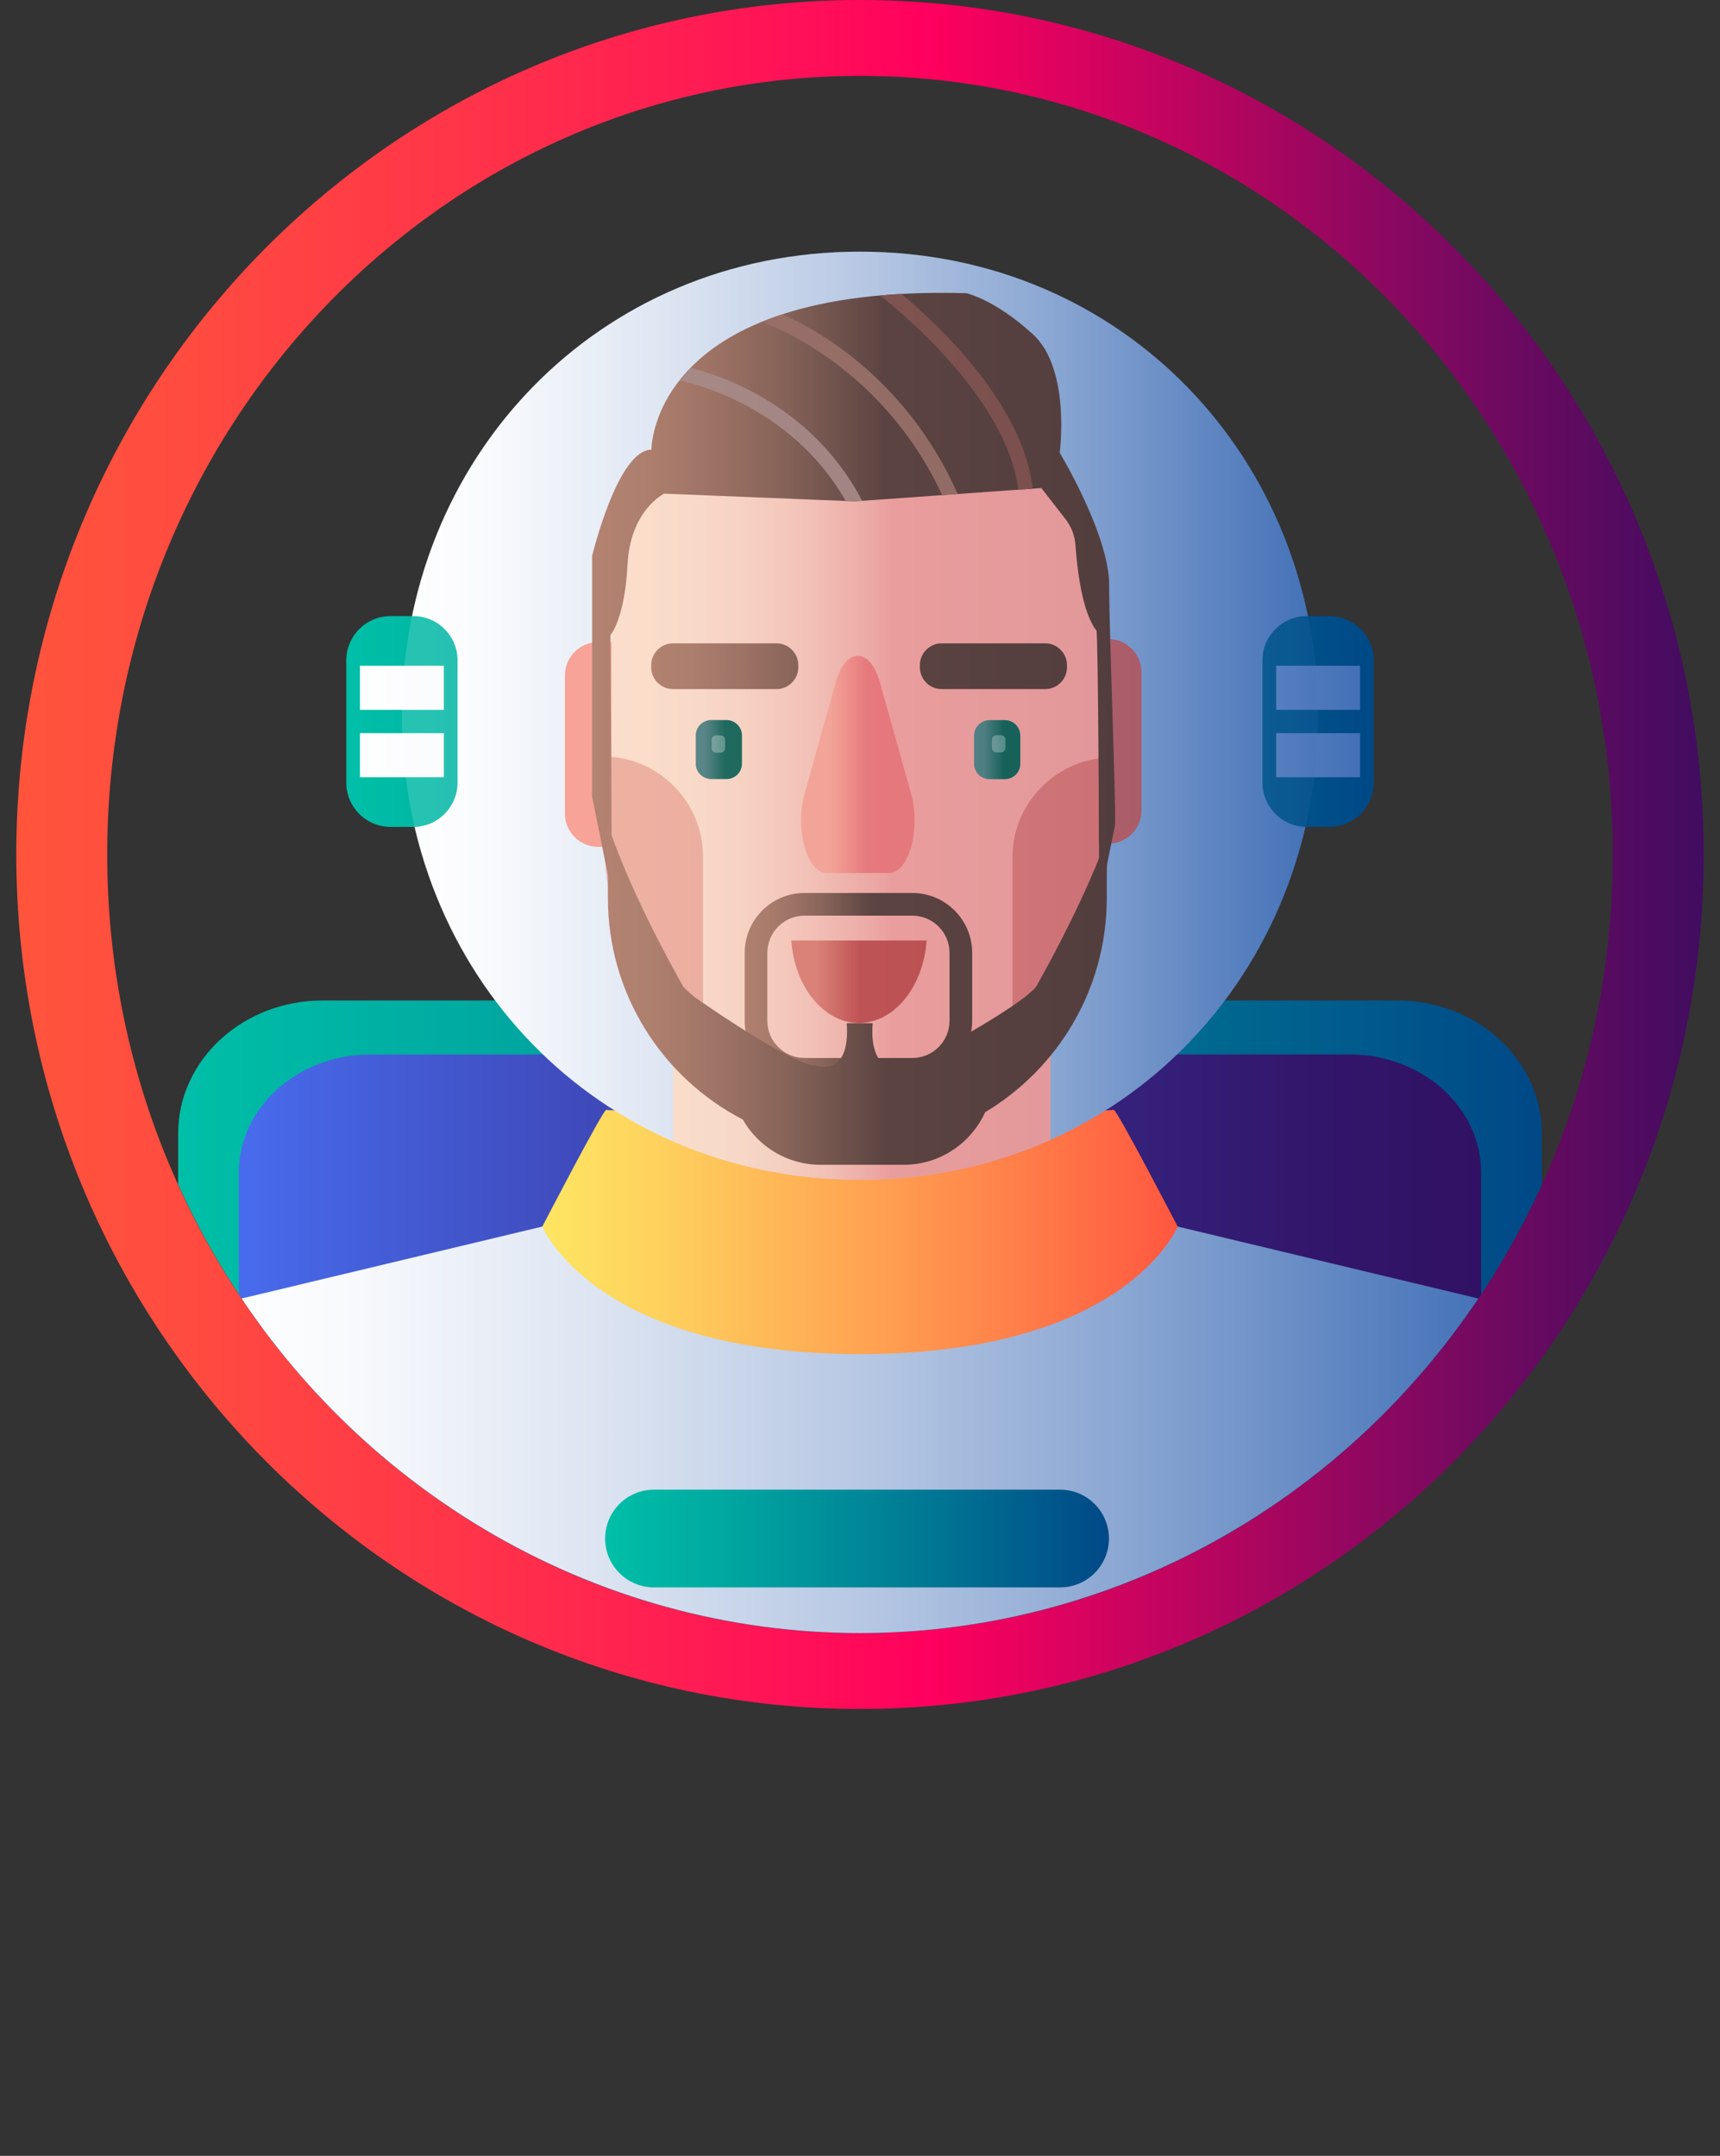 <?xml version="1.0" encoding="iso-8859-1"?>
<!-- Generator: Adobe Illustrator 19.0.0, SVG Export Plug-In . SVG Version: 6.00 Build 0)  -->
<svg version="1.1" xmlns="http://www.w3.org/2000/svg" xmlns:xlink="http://www.w3.org/1999/xlink" x="0px" y="0px"
	 viewBox="0 0 370.949 464.996" style="enable-background:new 0 0 370.949 464.996;" xml:space="preserve">
<rect x="0" y="0" width="370.949" height="464.996" fill="#333333" stroke="none"/>
<g id="profile">
	<g>
		
			<linearGradient id="SVGID_1_" gradientUnits="userSpaceOnUse" x1="-1147.499" y1="-537.616" x2="-1147.499" y2="-537.616" gradientTransform="matrix(-1 0 0 -1 -825.118 -241.479)">
			<stop  offset="0" style="stop-color:#FEE662"/>
			<stop  offset="0.185" style="stop-color:#FED15D"/>
			<stop  offset="0.566" style="stop-color:#FF9B50"/>
			<stop  offset="1" style="stop-color:#FF5740"/>
		</linearGradient>
		<path style="fill:none;stroke:url(#SVGID_1_);stroke-width:4.489;stroke-miterlimit:10;" d="M322.381,296.137"/>
		<linearGradient id="SVGID_2_" gradientUnits="userSpaceOnUse" x1="3.515" y1="184.3" x2="367.434" y2="184.3">
			<stop  offset="0" style="stop-color:#FF543C"/>
			<stop  offset="0.104" style="stop-color:#FF4B40"/>
			<stop  offset="0.272" style="stop-color:#FF3349"/>
			<stop  offset="0.482" style="stop-color:#FF0D59"/>
			<stop  offset="0.543" style="stop-color:#FF005E"/>
			<stop  offset="0.669" style="stop-color:#C7045F"/>
			<stop  offset="0.895" style="stop-color:#680A60"/>
			<stop  offset="0.997" style="stop-color:#420C60"/>
		</linearGradient>
		<path style="fill:url(#SVGID_2_);" d="M185.474,0C84.981,0,3.515,82.514,3.515,184.3s81.466,184.3,181.959,184.3
			s181.959-82.514,181.959-184.3S285.968,0,185.474,0z M185.474,352.233c-89.663,0-162.35-75.186-162.35-167.934
			S95.811,16.366,185.474,16.366s162.35,75.186,162.35,167.934S275.138,352.233,185.474,352.233z"/>
		<g>
			<defs>
				<ellipse id="SVGID_3_" cx="185.474" cy="184.3" rx="162.35" ry="167.934"/>
			</defs>
			<clipPath id="SVGID_4_">
				<use xlink:href="#SVGID_3_"  style="overflow:visible;"/>
			</clipPath>
			<g style="clip-path:url(#SVGID_4_);">
				<linearGradient id="SVGID_5_" gradientUnits="userSpaceOnUse" x1="38.42" y1="303.781" x2="332.529" y2="303.781">
					<stop  offset="0" style="stop-color:#00BFA7"/>
					<stop  offset="0.217" style="stop-color:#00AAA1"/>
					<stop  offset="0.661" style="stop-color:#007593"/>
					<stop  offset="1" style="stop-color:#004887"/>
				</linearGradient>
				<path style="fill:url(#SVGID_5_);" d="M332.529,363.058c0,15.855-13.935,28.709-31.125,28.709H69.545
					c-17.19,0-31.125-12.853-31.125-28.709V244.504c0-15.855,13.935-28.709,31.125-28.709h231.859
					c17.19,0,31.125,12.853,31.125,28.709V363.058z"/>
				<linearGradient id="SVGID_6_" gradientUnits="userSpaceOnUse" x1="51.513" y1="305.601" x2="319.435" y2="305.601">
					<stop  offset="0.003" style="stop-color:#486BED"/>
					<stop  offset="0.147" style="stop-color:#4359D1"/>
					<stop  offset="0.423" style="stop-color:#3B3AA2"/>
					<stop  offset="0.667" style="stop-color:#362480"/>
					<stop  offset="0.868" style="stop-color:#32166B"/>
					<stop  offset="1" style="stop-color:#311163"/>
				</linearGradient>
				<path style="fill:url(#SVGID_6_);" d="M319.435,358.263c0,14.086-12.694,25.505-28.353,25.505H79.867
					c-15.659,0-28.354-11.419-28.354-25.505V252.94c0-14.086,12.694-25.505,28.354-25.505h211.215
					c15.659,0,28.353,11.419,28.353,25.505V358.263z"/>
				<path style="fill:none;stroke:#1D1D1B;stroke-width:2.54;stroke-miterlimit:10;" d="M185.474,406.578"/>
				<g>
					<linearGradient id="SVGID_7_" gradientUnits="userSpaceOnUse" x1="-3.136016e-005" y1="343.763" x2="85.084" y2="343.763">
						<stop  offset="0" style="stop-color:#FFFFFF"/>
						<stop  offset="0.106" style="stop-color:#F7F9FC"/>
						<stop  offset="0.273" style="stop-color:#E0E7F3"/>
						<stop  offset="0.481" style="stop-color:#BBCBE5"/>
						<stop  offset="0.721" style="stop-color:#87A4D1"/>
						<stop  offset="0.985" style="stop-color:#4673B8"/>
						<stop  offset="0.998" style="stop-color:#4370B7"/>
					</linearGradient>
					<path style="fill:url(#SVGID_7_);" d="M0.284,406.578h71.909l12.892-101.174l-36.632-24.456
						C48.452,280.948-4.315,284.919,0.284,406.578z"/>
					<linearGradient id="SVGID_8_" gradientUnits="userSpaceOnUse" x1="48.452" y1="363.878" x2="322.497" y2="363.878">
						<stop  offset="0" style="stop-color:#FFFFFF"/>
						<stop  offset="0.106" style="stop-color:#F7F9FC"/>
						<stop  offset="0.273" style="stop-color:#E0E7F3"/>
						<stop  offset="0.481" style="stop-color:#BBCBE5"/>
						<stop  offset="0.721" style="stop-color:#87A4D1"/>
						<stop  offset="0.985" style="stop-color:#4673B8"/>
						<stop  offset="0.998" style="stop-color:#4370B7"/>
					</linearGradient>
					<path style="fill:url(#SVGID_8_);" d="M246.497,262.761h-61.022h-61.022l-76.001,18.187c0,0,18.724,25.71,23.741,125.63
						l113.282,58.418l113.282-58.418c5.017-99.92,23.741-125.63,23.741-125.63L246.497,262.761z"/>
					<linearGradient id="SVGID_9_" gradientUnits="userSpaceOnUse" x1="298.756" y1="343.763" x2="370.949" y2="343.763">
						<stop  offset="0" style="stop-color:#FFFFFF"/>
						<stop  offset="0.106" style="stop-color:#F7F9FC"/>
						<stop  offset="0.273" style="stop-color:#E0E7F3"/>
						<stop  offset="0.481" style="stop-color:#BBCBE5"/>
						<stop  offset="0.721" style="stop-color:#87A4D1"/>
						<stop  offset="0.985" style="stop-color:#4673B8"/>
						<stop  offset="0.998" style="stop-color:#4370B7"/>
					</linearGradient>
					<path style="fill:url(#SVGID_9_);" d="M370.665,406.578h-71.909l18.423-79.358l5.319-46.273
						C322.497,280.948,375.264,284.919,370.665,406.578z"/>
					<linearGradient id="SVGID_10_" gradientUnits="userSpaceOnUse" x1="130.506" y1="331.842" x2="239.16" y2="331.842">
						<stop  offset="0" style="stop-color:#00BFA7"/>
						<stop  offset="0.217" style="stop-color:#00AAA1"/>
						<stop  offset="0.661" style="stop-color:#007593"/>
						<stop  offset="1" style="stop-color:#004887"/>
					</linearGradient>
					<path style="fill:url(#SVGID_10_);" d="M239.16,331.842c0,5.822-4.719,10.541-10.541,10.541h-87.572
						c-5.822,0-10.541-4.72-10.541-10.541l0,0c0-5.822,4.719-10.541,10.541-10.541h87.572
						C234.441,321.301,239.16,326.02,239.16,331.842L239.16,331.842z"/>
					<path style="fill:#9DD1E0;" d="M239.16,376.766c0,5.822-4.719,10.541-10.541,10.541h-87.572
						c-5.822,0-10.541-4.719-10.541-10.541l0,0c0-5.822,4.719-10.541,10.541-10.541h87.572
						C234.441,366.225,239.16,370.945,239.16,376.766L239.16,376.766z"/>
					<linearGradient id="SVGID_11_" gradientUnits="userSpaceOnUse" x1="116.963" y1="265.725" x2="253.986" y2="265.725">
						<stop  offset="0" style="stop-color:#FEE662"/>
						<stop  offset="0.185" style="stop-color:#FED15D"/>
						<stop  offset="0.566" style="stop-color:#FF9B50"/>
						<stop  offset="1" style="stop-color:#FF5740"/>
					</linearGradient>
					<path style="fill:url(#SVGID_11_);" d="M240.197,239.395l-54.722,3.302l-54.722-3.302
						c-0.546-0.354-13.789,25.158-13.789,25.158s11.129,27.506,68.512,27.506s68.511-27.506,68.511-27.506
						S240.742,239.041,240.197,239.395z"/>
					<linearGradient id="SVGID_12_" gradientUnits="userSpaceOnUse" x1="20.431" y1="343.356" x2="72.269" y2="343.356">
						<stop  offset="0.003" style="stop-color:#486BED"/>
						<stop  offset="0.147" style="stop-color:#4359D1"/>
						<stop  offset="0.423" style="stop-color:#3B3AA2"/>
						<stop  offset="0.667" style="stop-color:#362480"/>
						<stop  offset="0.868" style="stop-color:#32166B"/>
						<stop  offset="1" style="stop-color:#311163"/>
					</linearGradient>
					<path style="fill:url(#SVGID_12_);" d="M20.431,301.158c0,0,42.564,57.759,51.762,105.42c0,0,2.687-88.212-23.741-125.63
						C48.452,280.948,23.855,273.918,20.431,301.158z"/>
					<linearGradient id="SVGID_13_" gradientUnits="userSpaceOnUse" x1="298.679" y1="343.356" x2="350.518" y2="343.356">
						<stop  offset="0.003" style="stop-color:#486BED"/>
						<stop  offset="0.147" style="stop-color:#4359D1"/>
						<stop  offset="0.423" style="stop-color:#3B3AA2"/>
						<stop  offset="0.667" style="stop-color:#362480"/>
						<stop  offset="0.868" style="stop-color:#32166B"/>
						<stop  offset="1" style="stop-color:#311163"/>
					</linearGradient>
					<path style="fill:url(#SVGID_13_);" d="M350.518,301.158c0,0-42.564,57.759-51.762,105.42c0,0-2.687-88.212,23.741-125.63
						C322.497,280.948,347.094,273.918,350.518,301.158z"/>
				</g>
				<linearGradient id="SVGID_14_" gradientUnits="userSpaceOnUse" x1="86.68" y1="154.363" x2="284.269" y2="154.363">
					<stop  offset="0" style="stop-color:#FFFFFF"/>
					<stop  offset="0.106" style="stop-color:#F7F9FC"/>
					<stop  offset="0.273" style="stop-color:#E0E7F3"/>
					<stop  offset="0.481" style="stop-color:#BBCBE5"/>
					<stop  offset="0.721" style="stop-color:#87A4D1"/>
					<stop  offset="0.985" style="stop-color:#4673B8"/>
					<stop  offset="0.998" style="stop-color:#4370B7"/>
				</linearGradient>
				<path style="fill:url(#SVGID_14_);" d="M284.269,154.364c0,55.275-41.993,100.085-98.794,100.085S86.68,209.639,86.68,154.364
					c0-55.276,41.993-100.085,98.794-100.085S284.269,99.088,284.269,154.364z"/>
				<g>
					<circle style="opacity:0.8;fill:#FFFFFF;" cx="150.879" cy="146.123" r="15.759"/>
					<circle style="opacity:0.8;fill:#FFFFFF;" cx="135.433" cy="166.801" r="5.927"/>
				</g>
				<linearGradient id="SVGID_15_" gradientUnits="userSpaceOnUse" x1="74.681" y1="155.619" x2="296.268" y2="155.619">
					<stop  offset="0" style="stop-color:#00BFA7"/>
					<stop  offset="0.217" style="stop-color:#00AAA1"/>
					<stop  offset="0.661" style="stop-color:#007593"/>
					<stop  offset="1" style="stop-color:#004887"/>
				</linearGradient>
				<path style="fill:url(#SVGID_15_);" d="M98.68,168.797c0,5.278-4.279,9.557-9.558,9.557h-4.884
					c-5.278,0-9.557-4.279-9.557-9.557V142.44c0-5.278,4.279-9.557,9.557-9.557h4.884c5.279,0,9.558,4.279,9.558,9.557V168.797z
					 M296.268,142.44c0-5.278-4.279-9.557-9.558-9.557h-4.884c-5.278,0-9.557,4.279-9.557,9.557v26.357
					c0,5.278,4.279,9.557,9.557,9.557h4.884c5.279,0,9.558-4.279,9.558-9.557V142.44z"/>
			</g>
		</g>
		<path style="fill:none;" d="M261.236,135.219c0,42.388-32.203,76.751-75.761,76.751s-75.761-34.363-75.761-76.751
			c0-42.389,32.203-76.751,75.761-76.751S261.236,92.83,261.236,135.219z"/>
		<linearGradient id="SVGID_16_" gradientUnits="userSpaceOnUse" x1="77.633" y1="155.619" x2="293.316" y2="155.619">
			<stop  offset="0" style="stop-color:#FFFFFF"/>
			<stop  offset="0.106" style="stop-color:#F7F9FC"/>
			<stop  offset="0.273" style="stop-color:#E0E7F3"/>
			<stop  offset="0.481" style="stop-color:#BBCBE5"/>
			<stop  offset="0.721" style="stop-color:#87A4D1"/>
			<stop  offset="0.985" style="stop-color:#4673B8"/>
			<stop  offset="0.998" style="stop-color:#4370B7"/>
		</linearGradient>
		<path style="fill:url(#SVGID_16_);" d="M95.728,143.596v9.51H77.633v-9.51H95.728z M95.728,167.641v-9.51H77.633v9.51H95.728z
			 M275.221,143.596v9.51h18.095v-9.51H275.221z M293.316,167.641v-9.51h-18.095v9.51H293.316z"/>
		<g>
			<defs>
				<path id="SVGID_17_" d="M284.269,154.364c0,55.275-41.993,100.085-98.794,100.085S86.68,209.639,86.68,154.364
					c0-55.276,41.993-100.085,98.794-100.085S284.269,99.088,284.269,154.364z"/>
			</defs>
			<clipPath id="SVGID_18_">
				<use xlink:href="#SVGID_17_"  style="overflow:visible;"/>
			</clipPath>
			<g style="clip-path:url(#SVGID_18_);">
				<linearGradient id="SVGID_19_" gradientUnits="userSpaceOnUse" x1="145.213" y1="223.75" x2="226.534" y2="223.75">
					<stop  offset="0" style="stop-color:#FFDBC3"/>
					<stop  offset="0.165" style="stop-color:#FED8C1"/>
					<stop  offset="0.294" style="stop-color:#FDCEB9"/>
					<stop  offset="0.411" style="stop-color:#FABDAD"/>
					<stop  offset="0.521" style="stop-color:#F6A69C"/>
					<stop  offset="0.581" style="stop-color:#F39690"/>
				</linearGradient>
				<path style="fill:url(#SVGID_19_);" d="M214.459,267.748h-57.17c-6.642,0-12.076-5.434-12.076-12.076v-63.846
					c0-6.642,5.434-12.076,12.076-12.076h57.17c6.642,0,12.076,5.434,12.076,12.076v63.846
					C226.534,262.314,221.1,267.748,214.459,267.748z"/>
				<linearGradient id="SVGID_20_" gradientUnits="userSpaceOnUse" x1="145.213" y1="223.75" x2="226.534" y2="223.75">
					<stop  offset="0" style="stop-color:#FFDBC3"/>
					<stop  offset="0.165" style="stop-color:#FED8C1"/>
					<stop  offset="0.294" style="stop-color:#FDCEB9"/>
					<stop  offset="0.411" style="stop-color:#FABDAD"/>
					<stop  offset="0.521" style="stop-color:#F6A69C"/>
					<stop  offset="0.581" style="stop-color:#F39690"/>
				</linearGradient>
				<path style="opacity:0.7;fill:url(#SVGID_20_);" d="M214.459,267.748h-57.17c-6.642,0-12.076-5.434-12.076-12.076v-63.846
					c0-6.642,5.434-12.076,12.076-12.076h57.17c6.642,0,12.076,5.434,12.076,12.076v63.846
					C226.534,262.314,221.1,267.748,214.459,267.748z"/>
				<path style="fill:#F99586;" d="M131.65,182.646h-2.675c-3.924,0-7.134-3.211-7.134-7.134v-29.876
					c0-3.924,3.211-7.134,7.134-7.134h2.675c3.924,0,7.134,3.211,7.134,7.134v29.876
					C138.785,179.435,135.574,182.646,131.65,182.646z"/>
				<path style="fill:#B45258;" d="M239.04,181.977h-2.675c-3.924,0-7.134-3.211-7.134-7.134v-29.876
					c0-3.924,3.211-7.134,7.134-7.134h2.675c3.924,0,7.134,3.211,7.134,7.134v29.876
					C246.175,178.766,242.964,181.977,239.04,181.977z"/>
				<linearGradient id="SVGID_21_" gradientUnits="userSpaceOnUse" x1="131.857" y1="160.013" x2="236.985" y2="160.013">
					<stop  offset="0" style="stop-color:#FFDBC3"/>
					<stop  offset="0.165" style="stop-color:#FED8C1"/>
					<stop  offset="0.294" style="stop-color:#FDCEB9"/>
					<stop  offset="0.411" style="stop-color:#FABDAD"/>
					<stop  offset="0.521" style="stop-color:#F6A69C"/>
					<stop  offset="0.581" style="stop-color:#F39690"/>
				</linearGradient>
				<path style="fill:url(#SVGID_21_);" d="M184.421,84.065L184.421,84.065c-29.03,0-52.564,21.859-52.564,48.823v50.855
					c0,18.876,11.541,35.238,28.419,43.363c3.247,5.275,9.355,8.857,16.331,8.857h17.634c7.594,0,14.159-4.244,17.122-10.297
					c15.344-8.526,25.622-24.107,25.622-41.922v-50.855C236.985,105.923,213.451,84.065,184.421,84.065z"/>
				<g>
					<g>
						<linearGradient id="SVGID_22_" gradientUnits="userSpaceOnUse" x1="160.604" y1="212.844" x2="209.668" y2="212.844">
							<stop  offset="0" style="stop-color:#AA7059"/>
							<stop  offset="0.098" style="stop-color:#A46C56"/>
							<stop  offset="0.226" style="stop-color:#94604D"/>
							<stop  offset="0.369" style="stop-color:#794E3E"/>
							<stop  offset="0.524" style="stop-color:#54332A"/>
							<stop  offset="0.558" style="stop-color:#4B2D25"/>
						</linearGradient>
						<path style="fill:url(#SVGID_22_);" d="M196.756,233.084h-23.24c-7.12,0-12.912-5.792-12.912-12.912v-14.656
							c0-7.12,5.792-12.912,12.912-12.912h23.24c7.12,0,12.912,5.792,12.912,12.912v14.656
							C209.668,227.292,203.876,233.084,196.756,233.084z M173.516,197.492c-4.425,0-8.025,3.6-8.025,8.025v14.656
							c0,4.425,3.6,8.025,8.025,8.025h23.24c4.425,0,8.025-3.6,8.025-8.025v-14.656c0-4.425-3.6-8.025-8.025-8.025H173.516z"/>
					</g>
				</g>
				<linearGradient id="SVGID_23_" gradientUnits="userSpaceOnUse" x1="130.458" y1="193.82" x2="238.932" y2="193.82">
					<stop  offset="0.186" style="stop-color:#DF7464"/>
					<stop  offset="0.511" style="stop-color:#C03E3C"/>
				</linearGradient>
				<path style="opacity:0.5;fill:url(#SVGID_23_);" d="M151.615,184.715v39.764c-12.813-9.333-21.157-24.427-21.157-41.491v-19.828
					C142.132,163.388,151.615,172.99,151.615,184.715z M218.362,224.251c12.48-9.365,20.571-24.26,20.571-41.063V163.39
					c-11.402,0.533-20.571,9.997-20.571,21.525V224.251z"/>
				<linearGradient id="SVGID_24_" gradientUnits="userSpaceOnUse" x1="127.699" y1="128.902" x2="240.503" y2="128.902">
					<stop  offset="0" style="stop-color:#AA7059"/>
					<stop  offset="0.098" style="stop-color:#A46C56"/>
					<stop  offset="0.226" style="stop-color:#94604D"/>
					<stop  offset="0.369" style="stop-color:#794E3E"/>
					<stop  offset="0.524" style="stop-color:#54332A"/>
					<stop  offset="0.558" style="stop-color:#4B2D25"/>
				</linearGradient>
				<path style="fill:url(#SVGID_24_);" d="M240.424,178.267l-3.351,16.372c0,0-0.19-58.128-0.609-58.653
					c-3.115-3.898-4.176-13.481-4.524-18.416c-0.144-2.042-0.889-3.984-2.144-5.599l-5.214-6.707l-40.215,2.871l-41.129-1.663
					c0,0-7.293,3.502-7.903,15.299c-0.609,11.796-3.675,15.2-3.675,15.2l0.305,56.031l-4.265-21.175V119.93
					c0,0,5.484-22.937,12.796-22.937c0,0-0.305-35.716,67.94-33.75c0,0,6.093,1.311,14.319,8.847
					c8.226,7.536,5.789,25.558,5.789,25.558s10.663,17.694,10.663,28.507S240.881,177.775,240.424,178.267z"/>
				<linearGradient id="SVGID_25_" gradientUnits="userSpaceOnUse" x1="131.107" y1="214.516" x2="238.697" y2="214.516">
					<stop  offset="0" style="stop-color:#AA7059"/>
					<stop  offset="0.098" style="stop-color:#A46C56"/>
					<stop  offset="0.226" style="stop-color:#94604D"/>
					<stop  offset="0.369" style="stop-color:#794E3E"/>
					<stop  offset="0.524" style="stop-color:#54332A"/>
					<stop  offset="0.558" style="stop-color:#4B2D25"/>
				</linearGradient>
				<path style="fill:url(#SVGID_25_);" d="M238.698,180.764c-4.395,12.159-11.624,25.602-14.885,31.43
					c-0.245,0.655-1.19,1.588-2.563,2.675c-0.077,0.075-0.135,0.131-0.135,0.131c-0.002-0.005-0.005-0.01-0.008-0.016
					c-6.282,4.912-21.076,12.842-21.076,12.842l-1.214,0.39c-1.475,0.792-2.933,1.422-4.261,1.733
					c-0.38,0.076-0.754,0.137-1.109,0.16c-6.43,0.415-5.226-9.337-5.226-9.337h-0.072c0.005-0.044,0.009-0.086,0.009-0.086h-2.735
					h-2.735c0,0,0.004,0.042,0.009,0.086h-0.102c0,0,1.205,9.752-5.226,9.337c-0.337-0.022-0.691-0.082-1.05-0.151
					c-0.181-0.042-0.371-0.108-0.556-0.161c-0.514,0.01-1.065-0.075-1.666-0.297c-8.288-3.067-24.366-14.499-24.366-14.499
					s-0.908-0.747-2.317-2.075c-3.261-5.783-11.932-21.723-16.308-35.114v15.873c0,20.799,11.811,38.827,29.085,47.78
					c3.323,5.812,9.574,9.759,16.714,9.759h18.047c7.772,0,14.491-4.676,17.523-11.346c15.704-9.394,26.222-26.562,26.222-46.192
					V180.764z"/>
				<path style="fill:#774036;" d="M222.643,104.645c-2.531-18.342-21.232-35.43-28.216-41.239
					c-1.587,0.088-3.124,0.201-4.619,0.335c0.04,0.037,0.075,0.077,0.119,0.11c0.267,0.202,26.706,20.378,29.584,41.227
					c0.027,0.198,0.09,0.382,0.181,0.547l2.857-0.204C222.64,105.18,222.681,104.917,222.643,104.645z"/>
				<path style="fill:#8E5D50;" d="M168.728,67.813c-1.385,0.453-2.7,0.931-3.952,1.431c0.181,0.331,0.476,0.601,0.86,0.735
					c0.25,0.087,24.671,8.914,37.548,36.821l3.369-0.24C195.258,81.073,175.209,70.623,168.728,67.813z"/>
				<path style="fill:#9E7972;" d="M185.949,108.029c-11.043-21.103-31.424-27.327-37.017-28.668
					c-0.874,0.895-1.654,1.792-2.356,2.682c0.118,0.054,0.242,0.1,0.376,0.124c0.24,0.043,23.288,4.448,35.416,25.883l2.101,0.085
					L185.949,108.029z"/>
				<linearGradient id="SVGID_26_" gradientUnits="userSpaceOnUse" x1="172.766" y1="164.886" x2="197.252" y2="164.886">
					<stop  offset="0.262" style="stop-color:#FC9C8A"/>
					<stop  offset="0.581" style="stop-color:#EF6B6B"/>
				</linearGradient>
				<path style="fill:url(#SVGID_26_);" d="M180.249,147.151c2.115-7.571,7.404-7.571,9.519,0l3.369,12.058l3.369,12.058
					c2.115,7.571-0.529,17.034-4.76,17.034h-6.739h-6.739c-4.231,0-6.875-9.463-4.76-17.034l3.369-12.058L180.249,147.151z"/>
				<linearGradient id="SVGID_27_" gradientUnits="userSpaceOnUse" x1="140.446" y1="143.696" x2="230.111" y2="143.696">
					<stop  offset="0" style="stop-color:#AA7059"/>
					<stop  offset="0.098" style="stop-color:#A46C56"/>
					<stop  offset="0.226" style="stop-color:#94604D"/>
					<stop  offset="0.369" style="stop-color:#794E3E"/>
					<stop  offset="0.524" style="stop-color:#54332A"/>
					<stop  offset="0.558" style="stop-color:#4B2D25"/>
				</linearGradient>
				<path style="fill:url(#SVGID_27_);" d="M167.467,148.631h-22.323c-2.584,0-4.699-2.114-4.699-4.699v-0.473
					c0-2.584,2.114-4.699,4.699-4.699h22.323c2.584,0,4.699,2.114,4.699,4.699v0.473
					C172.166,146.517,170.052,148.631,167.467,148.631z M230.111,143.932v-0.473c0-2.584-2.114-4.699-4.699-4.699h-22.323
					c-2.584,0-4.699,2.114-4.699,4.699v0.473c0,2.584,2.114,4.699,4.699,4.699h22.323
					C227.996,148.631,230.111,146.517,230.111,143.932z"/>
				<linearGradient id="SVGID_28_" gradientUnits="userSpaceOnUse" x1="150.054" y1="161.67" x2="160.016" y2="161.67">
					<stop  offset="0.203" style="stop-color:#437574"/>
					<stop  offset="0.635" style="stop-color:#005545"/>
				</linearGradient>
				<path style="fill:url(#SVGID_28_);" d="M156.696,168.035h-3.321c-1.826,0-3.321-1.494-3.321-3.321v-6.088
					c0-1.826,1.494-3.321,3.321-3.321h3.321c1.826,0,3.321,1.494,3.321,3.321v6.088C160.016,166.54,158.522,168.035,156.696,168.035
					z"/>
				<linearGradient id="SVGID_29_" gradientUnits="userSpaceOnUse" x1="210.084" y1="161.693" x2="220.046" y2="161.693">
					<stop  offset="0.203" style="stop-color:#437574"/>
					<stop  offset="0.635" style="stop-color:#005545"/>
				</linearGradient>
				<path style="fill:url(#SVGID_29_);" d="M216.725,168.058h-3.321c-1.826,0-3.321-1.494-3.321-3.321v-6.088
					c0-1.826,1.494-3.321,3.321-3.321h3.321c1.826,0,3.321,1.494,3.321,3.321v6.088
					C220.046,166.563,218.552,168.058,216.725,168.058z"/>
				<linearGradient id="SVGID_30_" gradientUnits="userSpaceOnUse" x1="170.654" y1="211.749" x2="199.844" y2="211.749">
					<stop  offset="0.186" style="stop-color:#DF7464"/>
					<stop  offset="0.511" style="stop-color:#C03E3C"/>
				</linearGradient>
				<path style="fill:url(#SVGID_30_);" d="M170.654,202.85c0.714,9.987,6.975,17.797,14.595,17.797s13.881-7.81,14.595-17.797
					H170.654z"/>
				<path style="opacity:0.3;fill:#FFFFFF;" d="M155.415,162.33h-0.97c-0.533,0-0.97-0.436-0.97-0.97v-1.777
					c0-0.533,0.436-0.97,0.97-0.97h0.97c0.533,0,0.97,0.436,0.97,0.97v1.777C156.384,161.894,155.948,162.33,155.415,162.33z"/>
				<path style="opacity:0.3;fill:#FFFFFF;" d="M215.879,162.285h-0.97c-0.533,0-0.97-0.436-0.97-0.969v-1.777
					c0-0.533,0.436-0.97,0.97-0.97h0.97c0.533,0,0.969,0.436,0.969,0.97v1.777C216.848,161.849,216.412,162.285,215.879,162.285z"/>
			</g>
		</g>
		<linearGradient id="SVGID_31_" gradientUnits="userSpaceOnUse" x1="86.68" y1="154.363" x2="284.269" y2="154.363">
			<stop  offset="0" style="stop-color:#FFFFFF"/>
			<stop  offset="0.106" style="stop-color:#F7F9FC"/>
			<stop  offset="0.273" style="stop-color:#E0E7F3"/>
			<stop  offset="0.481" style="stop-color:#BBCBE5"/>
			<stop  offset="0.721" style="stop-color:#87A4D1"/>
			<stop  offset="0.985" style="stop-color:#4673B8"/>
			<stop  offset="0.998" style="stop-color:#4370B7"/>
		</linearGradient>
		<path style="opacity:0.15;fill:url(#SVGID_31_);" d="M284.269,154.364c0,55.275-41.993,100.085-98.794,100.085
			S86.68,209.639,86.68,154.364c0-55.276,41.993-100.085,98.794-100.085S284.269,99.088,284.269,154.364z"/>
	</g>
</g>
<g id="Layer_1">
</g>
</svg>

